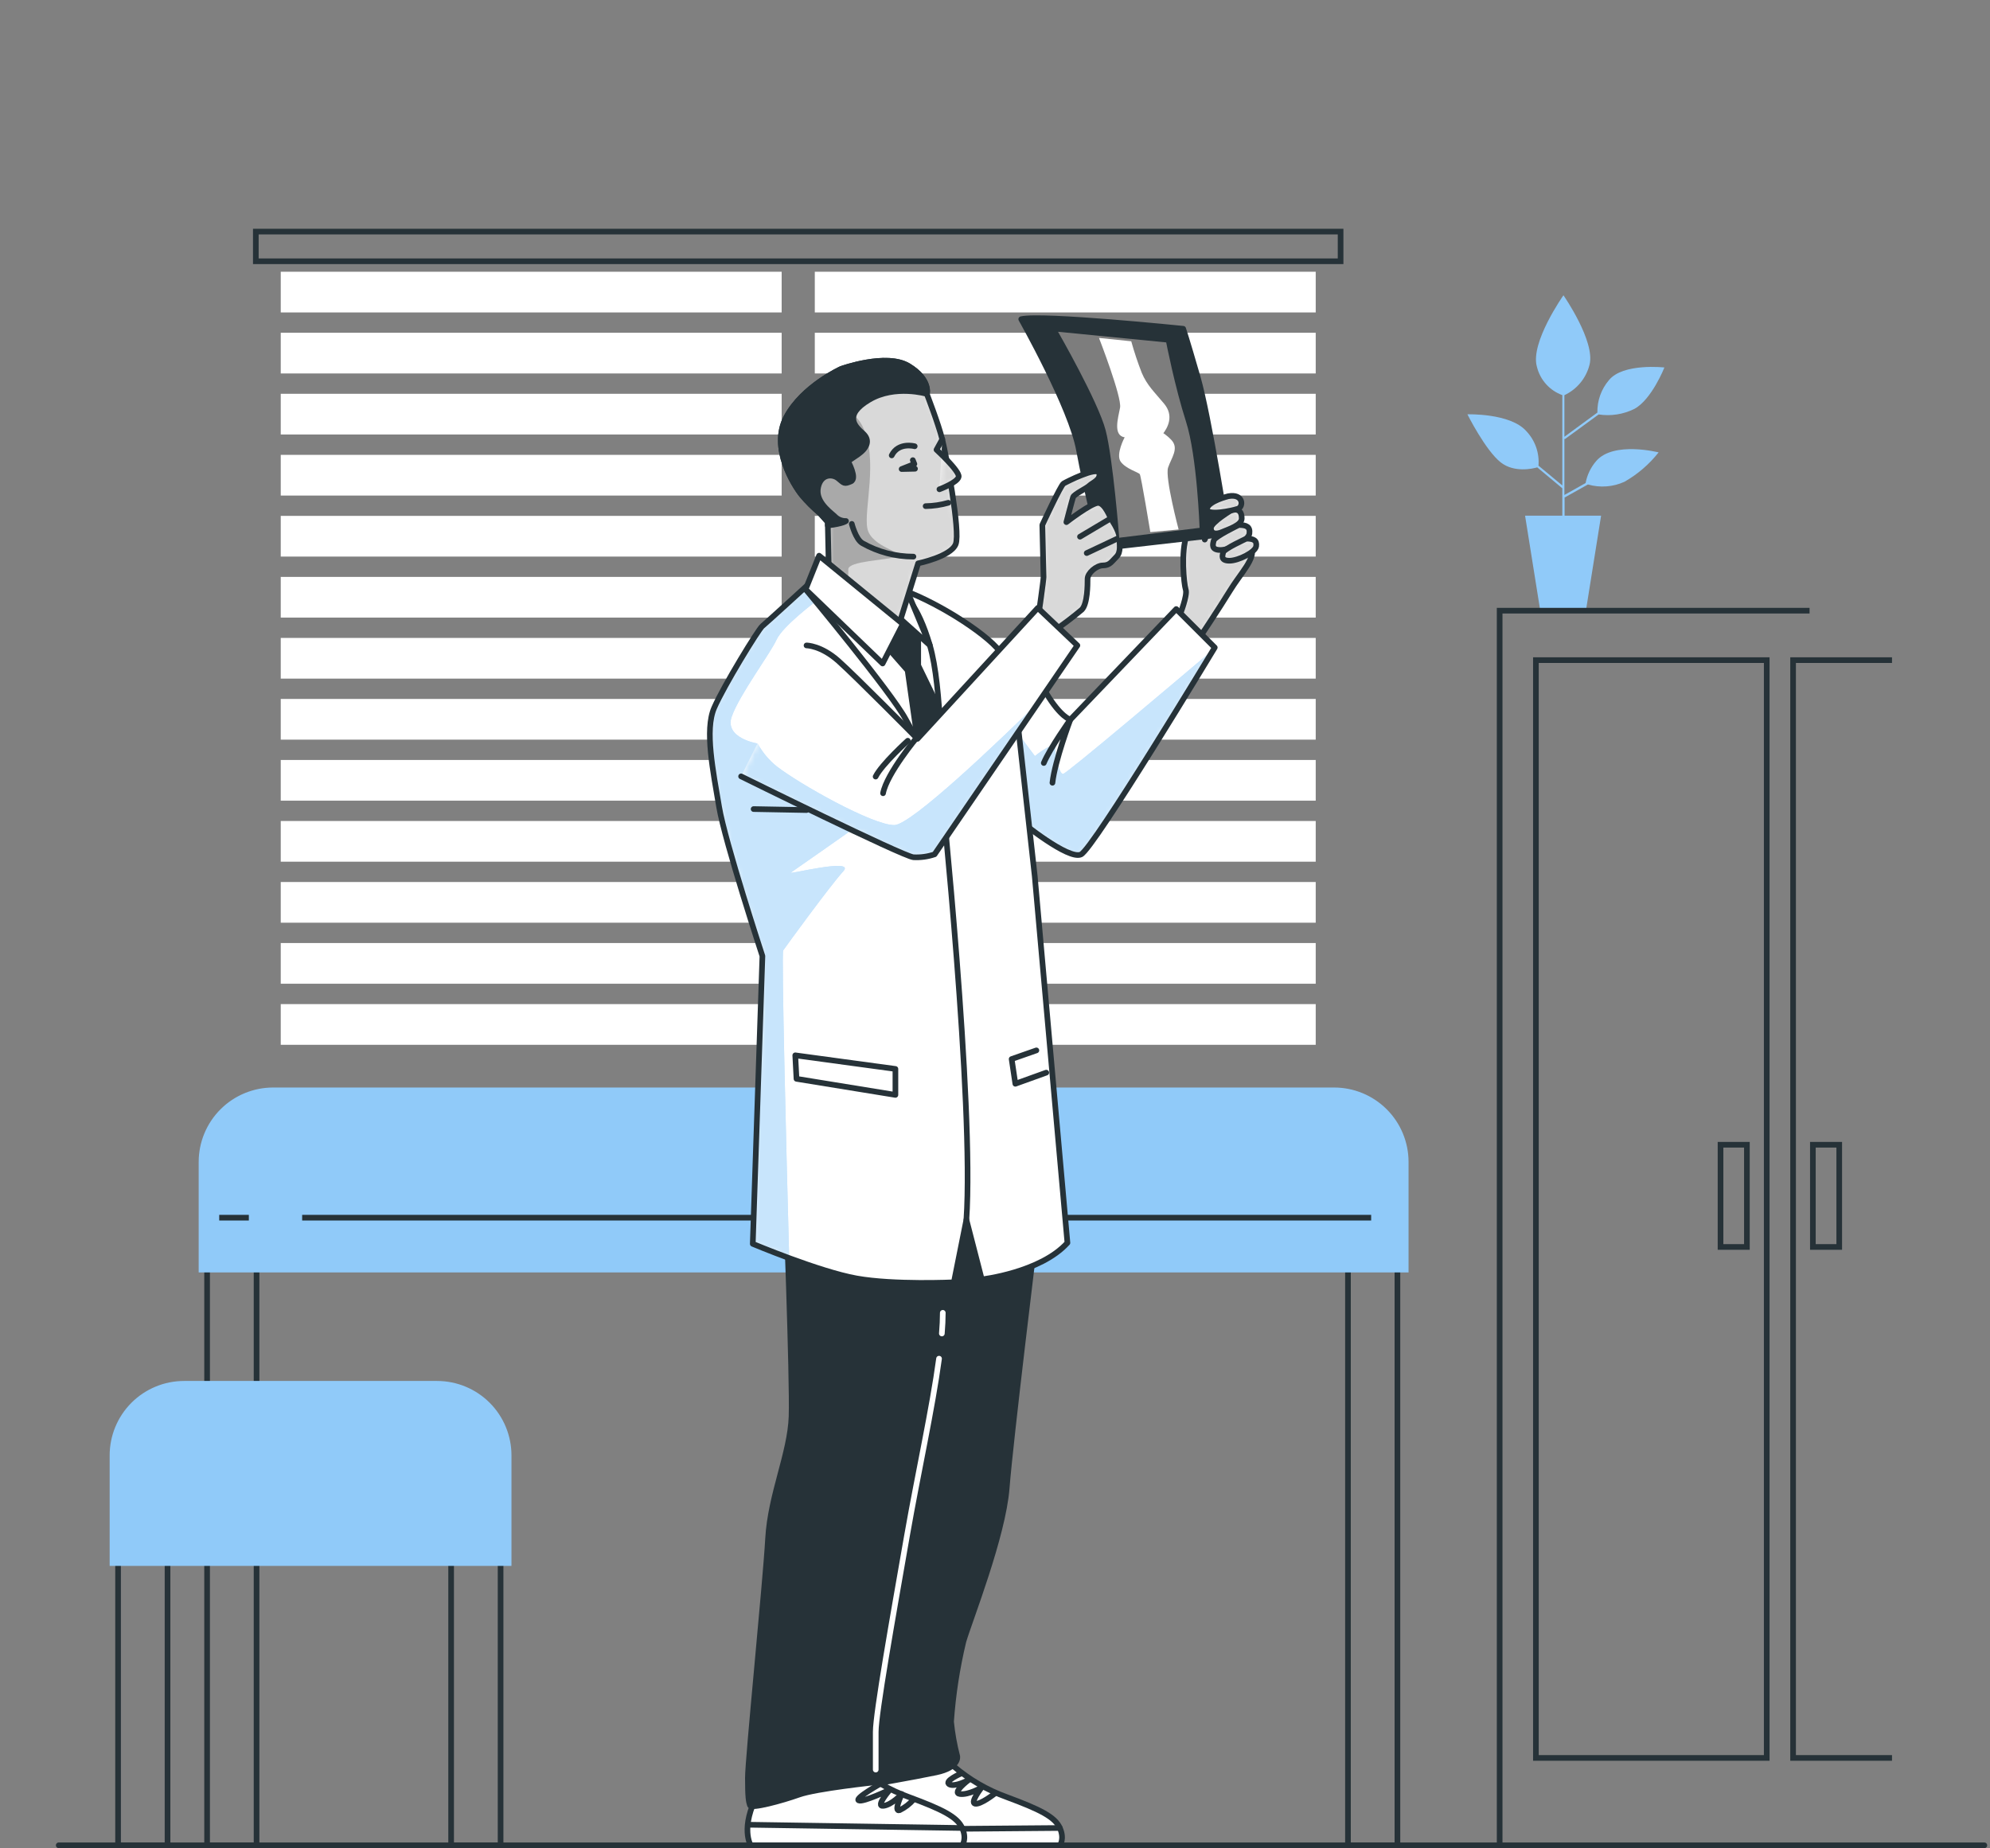 <svg width="352" height="327" viewBox="0 0 352 327" fill="none" xmlns="http://www.w3.org/2000/svg">
<rect x="0" y="0" width="352" height="327" fill="#808080" stroke="none"/>
<path d="M282.351 81.556C281.389 82.666 280.739 84.013 280.47 85.458L276.717 87.566V77.602L276.787 77.698L282.78 73.323C284.933 73.651 287.135 73.309 289.087 72.344C292.167 70.69 294.406 65.013 294.406 65.013C294.406 65.013 287.075 64.181 284.59 67.261C283.232 68.857 282.507 70.896 282.552 72.991L276.717 77.269V69.912C277.81 69.402 278.776 68.656 279.544 67.727C280.313 66.797 280.865 65.709 281.161 64.54C282.228 60.402 276.551 52.24 276.551 52.24C276.551 52.24 270.628 60.63 271.853 64.881C272.131 66.024 272.687 67.08 273.471 67.956C274.256 68.832 275.244 69.501 276.349 69.903V85.878L272.133 82.378C272.225 81.262 272.079 80.139 271.705 79.083C271.331 78.028 270.737 77.064 269.963 76.254C267.129 73.061 259.561 73.297 259.561 73.297C259.561 73.297 262.754 79.684 265.466 81.81C267.846 83.673 271.127 82.912 271.914 82.684L276.349 86.385V91.232H269.762L272.448 108.046H280.522L283.208 91.232H276.752V88.021L280.881 85.711C283.025 86.327 285.318 86.156 287.346 85.23C289.674 83.903 291.724 82.139 293.383 80.034C293.383 80.034 285.413 78.004 282.351 81.556Z" fill="#90CAF9"/>
<path d="M232.729 48.075H144.125V55.275H232.729V48.075Z" fill="white"/>
<path d="M232.729 58.871H144.125V66.071H232.729V58.871Z" fill="white"/>
<path d="M232.729 69.667H144.125V76.867H232.729V69.667Z" fill="white"/>
<path d="M232.729 80.471H144.125V87.671H232.729V80.471Z" fill="white"/>
<path d="M232.729 91.267H144.125V98.467H232.729V91.267Z" fill="white"/>
<path d="M232.729 102.062H144.125V109.262H232.729V102.062Z" fill="white"/>
<path d="M232.729 112.858H144.125V120.058H232.729V112.858Z" fill="white"/>
<path d="M232.729 123.654H144.125V130.854H232.729V123.654Z" fill="white"/>
<path d="M232.729 134.449H144.125V141.649H232.729V134.449Z" fill="white"/>
<path d="M232.729 145.245H144.125V152.445H232.729V145.245Z" fill="white"/>
<path d="M232.729 156.04H144.125V163.24H232.729V156.04Z" fill="white"/>
<path d="M232.729 166.836H144.125V174.036H232.729V166.836Z" fill="white"/>
<path d="M232.729 177.64H144.125V184.84H232.729V177.64Z" fill="white"/>
<path d="M138.263 48.075H49.659V55.275H138.263V48.075Z" fill="white"/>
<path d="M138.263 58.871H49.659V66.071H138.263V58.871Z" fill="white"/>
<path d="M138.263 69.667H49.659V76.867H138.263V69.667Z" fill="white"/>
<path d="M138.263 80.471H49.659V87.671H138.263V80.471Z" fill="white"/>
<path d="M138.263 91.267H49.659V98.467H138.263V91.267Z" fill="white"/>
<path d="M138.263 102.062H49.659V109.262H138.263V102.062Z" fill="white"/>
<path d="M138.263 112.858H49.659V120.058H138.263V112.858Z" fill="white"/>
<path d="M138.263 123.654H49.659V130.854H138.263V123.654Z" fill="white"/>
<path d="M138.263 134.449H49.659V141.649H138.263V134.449Z" fill="white"/>
<path d="M138.263 145.245H49.659V152.445H138.263V145.245Z" fill="white"/>
<path d="M138.263 156.04H49.659V163.24H138.263V156.04Z" fill="white"/>
<path d="M138.263 166.836H49.659V174.036H138.263V166.836Z" fill="white"/>
<path d="M138.263 177.64H49.659V184.84H138.263V177.64Z" fill="white"/>
<path d="M237.13 40.972H45.25V46.221H237.13V40.972Z" stroke="#263238" stroke-miterlimit="10"/>
<path d="M45.381 219.143H36.632V326.46H45.381V219.143Z" stroke="#263238" stroke-miterlimit="10"/>
<path d="M247.182 219.143H238.433V326.46H247.182V219.143Z" stroke="#263238" stroke-miterlimit="10"/>
<path d="M48.303 192.897H235.984C239.343 192.897 242.565 194.232 244.941 196.608C247.317 198.983 248.651 202.206 248.651 205.565V224.611H35.644V205.574C35.643 203.91 35.969 202.263 36.605 200.726C37.24 199.188 38.172 197.791 39.348 196.614C40.523 195.437 41.919 194.503 43.456 193.865C44.992 193.227 46.639 192.899 48.303 192.897Z" fill="#90CAF9" stroke="#90CAF9" stroke-miterlimit="10"/>
<path d="M53.447 215.425H242.536" stroke="#263238" stroke-miterlimit="10"/>
<path d="M38.776 215.425H44.016" stroke="#263238" stroke-miterlimit="10"/>
<path d="M29.634 271.056H20.885V326.46H29.634V271.056Z" stroke="#263238" stroke-miterlimit="10"/>
<path d="M88.546 271.056H79.797V326.46H88.546V271.056Z" stroke="#263238" stroke-miterlimit="10"/>
<path d="M32.556 244.811H77.304C80.664 244.811 83.886 246.145 86.262 248.521C88.637 250.897 89.972 254.119 89.972 257.479V276.524H19.897V257.479C19.897 254.12 21.23 250.9 23.604 248.524C25.978 246.149 29.198 244.813 32.556 244.811Z" fill="#90CAF9" stroke="#90CAF9" stroke-miterlimit="10"/>
<path d="M312.506 116.786H271.677V311.002H312.506V116.786Z" stroke="#263238" stroke-miterlimit="10"/>
<path d="M334.666 116.786H317.169V311.002H334.666" stroke="#263238" stroke-miterlimit="10"/>
<path d="M265.265 326.172V108.038H320.083" stroke="#263238" stroke-miterlimit="10"/>
<path d="M308.998 202.521H304.335V220.604H308.998V202.521Z" stroke="#263238" stroke-miterlimit="10"/>
<path d="M325.332 202.521H320.669V220.604H325.332V202.521Z" stroke="#263238" stroke-miterlimit="10"/>
<path d="M210.779 87.452C210.779 87.452 210.954 92.054 209.905 94.775C208.855 97.496 209.397 103.296 209.738 104.311C210.08 105.325 208.715 108.746 208.715 108.746L211.952 113.173C211.952 113.173 215.696 107.547 217.568 104.486C219.44 101.424 222.196 98.694 221.313 96.988C220.429 95.282 217.743 91.879 217.568 91.03C217.393 90.182 215.819 89.333 215.819 89.333L213.098 95.457C213.098 95.457 212.59 91.03 212.59 88.992C212.59 86.954 211.296 85.921 210.779 87.452Z" fill="white"/>
<mask id="mask0_15_670" style="mask-type:luminance" maskUnits="userSpaceOnUse" x="208" y="86" width="14" height="28">
<path d="M210.779 87.452C210.779 87.452 210.954 92.054 209.905 94.775C208.855 97.496 209.397 103.296 209.738 104.311C210.08 105.325 208.715 108.746 208.715 108.746L211.952 113.173C211.952 113.173 215.696 107.547 217.568 104.486C219.44 101.424 222.196 98.694 221.313 96.988C220.429 95.282 217.743 91.879 217.568 91.03C217.393 90.182 215.819 89.333 215.819 89.333L213.098 95.457C213.098 95.457 212.59 91.03 212.59 88.992C212.59 86.954 211.296 85.921 210.779 87.452Z" fill="white"/>
</mask>
<g mask="url(#mask0_15_670)">
<path opacity="0.15" d="M210.779 87.452C210.779 87.452 210.954 92.054 209.905 94.775C208.855 97.496 209.397 103.296 209.738 104.311C210.08 105.325 208.715 108.746 208.715 108.746L211.952 113.173C211.952 113.173 215.696 107.547 217.568 104.486C219.44 101.424 222.196 98.694 221.313 96.988C220.429 95.282 217.743 91.879 217.568 91.03C217.393 90.182 215.819 89.333 215.819 89.333L213.098 95.457C213.098 95.457 212.59 91.03 212.59 88.992C212.59 86.954 211.296 85.921 210.779 87.452Z" fill="black" stroke="#263238" stroke-linecap="round" stroke-linejoin="round"/>
</g>
<path d="M210.779 87.452C210.779 87.452 210.954 92.054 209.905 94.775C208.855 97.496 209.397 103.296 209.738 104.311C210.08 105.325 208.715 108.746 208.715 108.746L211.952 113.173C211.952 113.173 215.696 107.547 217.568 104.486C219.44 101.424 222.196 98.694 221.313 96.988C220.429 95.282 217.743 91.879 217.568 91.03C217.393 90.182 215.819 89.333 215.819 89.333L213.098 95.457C213.098 95.457 212.59 91.03 212.59 88.992C212.59 86.954 211.296 85.921 210.779 87.452Z" stroke="#263238" stroke-linecap="round" stroke-linejoin="round"/>
<path d="M208.059 107.749L214.874 114.555C214.874 114.555 193.414 150.153 191.201 151.167C188.987 152.182 180.641 145.367 180.641 145.367L175.016 114.363C175.016 114.363 182.522 118.396 185.077 122.647C187.631 126.899 189.328 127.31 189.328 127.31L208.059 107.749Z" fill="white"/>
<mask id="mask1_15_670" style="mask-type:luminance" maskUnits="userSpaceOnUse" x="175" y="107" width="40" height="45">
<path d="M208.059 107.749L214.874 114.555C214.874 114.555 193.414 150.153 191.201 151.167C188.987 152.182 180.641 145.367 180.641 145.367L175.016 114.363C175.016 114.363 182.522 118.396 185.077 122.647C187.631 126.899 189.328 127.31 189.328 127.31L208.059 107.749Z" fill="white"/>
</mask>
<g mask="url(#mask1_15_670)">
<path d="M188.034 136.925C187.36 136.925 186.678 133.977 186.678 132.393C186.678 130.81 183.056 133.758 183.056 133.758L178.988 128.325L177.667 128.964L180.641 145.358C180.641 145.358 188.987 152.165 191.201 151.141C193.414 150.118 212.556 118.361 214.682 114.853C209.45 119.288 188.629 136.925 188.034 136.925Z" fill="#90CAF9"/>
<path opacity="0.5" d="M188.034 136.925C187.36 136.925 186.678 133.977 186.678 132.393C186.678 130.81 183.056 133.758 183.056 133.758L178.988 128.325L177.667 128.964L180.641 145.358C180.641 145.358 188.987 152.165 191.201 151.141C193.414 150.118 212.556 118.361 214.682 114.853C209.45 119.288 188.629 136.925 188.034 136.925Z" fill="white"/>
</g>
<path d="M208.059 107.749L214.874 114.555C214.874 114.555 193.414 150.153 191.201 151.167C188.987 152.182 180.641 145.367 180.641 145.367L175.016 114.363C175.016 114.363 182.522 118.396 185.077 122.647C187.631 126.899 189.328 127.31 189.328 127.31L208.059 107.749Z" stroke="#263238" stroke-linecap="round" stroke-linejoin="round"/>
<path d="M186.161 138.482C186.599 134.545 189.328 127.302 189.328 127.302C189.328 127.302 185.724 132.358 184.63 134.983" stroke="#263238" stroke-linecap="round" stroke-linejoin="round"/>
<path d="M168.664 312.463C171.443 314.839 174.629 316.692 178.069 317.93C183.974 320.117 186.599 321.43 187.474 323.398C188.348 325.367 187.474 326.46 187.474 326.46H150.074C150.074 326.46 148.106 323.398 151.386 317.274C154.667 311.15 168.664 312.463 168.664 312.463Z" fill="white" stroke="#263238" stroke-linecap="round" stroke-linejoin="round"/>
<path d="M170.003 313.758C170.003 313.758 166.95 315.096 167.903 315.665C168.857 316.233 171.333 314.904 171.333 314.904C171.333 314.904 168.288 317.196 169.811 317.388C171.333 317.581 173.625 316.242 173.625 316.242C173.625 316.242 171.525 318.91 172.479 319.103C173.433 319.295 175.908 317.353 175.908 317.353" stroke="#263238" stroke-linecap="round" stroke-linejoin="round"/>
<path d="M149.733 323.705L187.474 323.398" stroke="#263238" stroke-linecap="round" stroke-linejoin="round"/>
<path d="M183.099 219.073C183.099 219.073 178.725 254.723 178.069 263.253C177.413 271.782 171.508 286.655 170.414 290.373C169.295 295.044 168.564 299.798 168.227 304.589C168.433 306.656 168.798 308.703 169.321 310.713C169.321 310.713 169.758 312.682 165.602 313.556C161.447 314.431 153.792 315.743 153.792 315.743C153.792 315.743 150.949 314.869 151.168 306.558C151.386 298.247 151.824 282.937 153.792 275.719C155.76 268.502 158.385 256.691 159.041 254.286C159.697 251.88 158.166 212.293 158.166 212.293L182.662 212.074L183.099 219.073Z" fill="#263238" stroke="#263238" stroke-linecap="round" stroke-linejoin="round"/>
<path d="M151.386 312.463C154.164 314.839 157.351 316.692 160.791 317.93C166.696 320.117 169.321 321.43 170.196 323.398C171.07 325.367 170.196 326.46 170.196 326.46H132.796C132.796 326.46 130.827 323.398 134.108 317.274C137.389 311.15 151.386 312.463 151.386 312.463Z" fill="white" stroke="#263238" stroke-linecap="round" stroke-linejoin="round"/>
<path d="M155.892 315.481C155.892 315.481 151.124 318.149 151.885 318.525C152.646 318.902 157.414 316.618 157.414 316.618C157.414 316.618 154.746 319.671 156.268 319.479C157.79 319.287 159.513 317.388 159.513 317.388C159.513 317.388 157.982 320.625 159.129 320.249C160.077 319.788 160.922 319.139 161.613 318.342" stroke="#263238" stroke-linecap="round" stroke-linejoin="round"/>
<path d="M132.323 322.821L170.195 323.398" stroke="#263238" stroke-linecap="round" stroke-linejoin="round"/>
<path d="M138.92 209.887C138.92 209.887 140.232 244.006 140.013 250.567C139.795 257.129 136.295 264.346 135.858 272.22C135.42 280.093 132.288 311.054 132.288 314.554C132.288 318.053 132.437 318.718 132.656 319.374C132.874 320.03 138.264 318.587 141.325 317.493C144.387 316.399 154.903 315.297 154.903 315.297C154.903 315.297 153.153 312.025 153.153 309.619C153.153 307.214 152.716 303.277 153.153 301.965C153.591 300.652 156.215 273.313 157.965 268.283C159.715 263.253 162.777 246.631 162.995 240.288C163.214 233.945 165.839 212.512 165.839 212.512C165.839 212.512 148.324 213.168 138.92 209.887Z" fill="#263238" stroke="#263238" stroke-linecap="round" stroke-linejoin="round"/>
<path d="M166.6 235.914C166.705 234.601 166.766 233.377 166.766 232.257" stroke="white" stroke-linecap="round" stroke-linejoin="round"/>
<path d="M154.903 313.066V306.4C154.903 303.058 157.869 286.375 160.458 271.546C162.383 260.558 164.92 249.159 166.101 240.367" stroke="white" stroke-linecap="round" stroke-linejoin="round"/>
<path d="M143.521 102.902C143.521 102.902 135.517 110.224 134.834 110.776C134.152 111.327 128.019 121.326 126.322 125.246C124.625 129.165 126.147 136.487 127.197 142.742C128.247 148.998 134.86 169.137 134.86 169.137L133.154 220.053C133.154 220.053 144.904 224.995 151.526 226.177C158.149 227.358 168.726 226.859 168.726 226.859L170.939 215.792L173.66 226.343C173.66 226.343 184.044 225.153 188.812 219.878L183.029 154.99L179.793 125.867C179.793 125.867 178.918 118.868 177.238 115.823C175.558 112.779 166.337 106.795 159.864 104.45C153.39 102.106 143.521 102.902 143.521 102.902Z" fill="white"/>
<mask id="mask2_15_670" style="mask-type:luminance" maskUnits="userSpaceOnUse" x="125" y="102" width="64" height="125">
<path d="M143.521 102.902C143.521 102.902 135.517 110.224 134.834 110.776C134.152 111.327 128.019 121.326 126.322 125.246C124.625 129.165 126.147 136.487 127.197 142.742C128.247 148.998 134.86 169.137 134.86 169.137L133.154 220.053C133.154 220.053 144.904 224.995 151.526 226.177C158.149 227.358 168.726 226.859 168.726 226.859L170.939 215.792L173.66 226.343C173.66 226.343 184.044 225.153 188.812 219.878L183.029 154.99L179.793 125.867C179.793 125.867 178.918 118.868 177.238 115.823C175.558 112.779 166.337 106.795 159.864 104.45C153.39 102.106 143.521 102.902 143.521 102.902Z" fill="white"/>
</mask>
<g mask="url(#mask2_15_670)">
<path d="M150.249 147.117L133.277 138.071L133.995 131.536C133.995 131.536 128.081 130.608 129.437 126.759C130.793 122.91 136.252 115.622 137.363 113.164C138.474 110.706 144.598 106.165 144.598 106.165L147.038 102.771C144.93 102.771 143.539 102.911 143.539 102.911C143.539 102.911 135.534 110.233 134.852 110.784C134.169 111.335 128.037 121.335 126.34 125.254C124.642 129.174 126.165 136.496 127.214 142.751C128.264 149.006 134.878 169.145 134.878 169.145L133.172 220.061C133.172 220.061 135.963 221.234 139.594 222.572C139.095 203.973 138.203 168.638 138.535 168.139C138.99 167.466 146.907 156.6 149.164 154.142C151.421 151.683 139.217 154.815 139.891 154.369C140.565 153.923 150.249 147.117 150.249 147.117Z" fill="#90CAF9"/>
<path opacity="0.5" d="M150.249 147.117L133.277 138.071L133.995 131.536C133.995 131.536 128.081 130.608 129.437 126.759C130.793 122.91 136.252 115.622 137.363 113.164C138.474 110.706 144.598 106.165 144.598 106.165L147.038 102.771C144.93 102.771 143.539 102.911 143.539 102.911C143.539 102.911 135.534 110.233 134.852 110.784C134.169 111.335 128.037 121.335 126.34 125.254C124.642 129.174 126.165 136.496 127.214 142.751C128.264 149.006 134.878 169.145 134.878 169.145L133.172 220.061C133.172 220.061 135.963 221.234 139.594 222.572C139.095 203.973 138.203 168.638 138.535 168.139C138.99 167.466 146.907 156.6 149.164 154.142C151.421 151.683 139.217 154.815 139.891 154.369C140.565 153.923 150.249 147.117 150.249 147.117Z" fill="white"/>
<path d="M166.478 139.024C166.478 139.024 172.33 195.26 170.939 215.81L166.478 139.024Z" fill="white"/>
<path d="M166.478 139.024C166.478 139.024 172.33 195.26 170.939 215.81" stroke="#263238" stroke-linecap="round" stroke-linejoin="round"/>
<path d="M140.67 186.703L158.385 189.109V193.702L140.888 190.859L140.67 186.703Z" stroke="#263238" stroke-linecap="round" stroke-linejoin="round"/>
<path d="M185.068 189.765L179.6 191.734L178.944 187.36L183.318 185.829" stroke="#263238" stroke-linecap="round" stroke-linejoin="round"/>
</g>
<path d="M143.521 102.902C143.521 102.902 135.517 110.224 134.834 110.776C134.152 111.327 128.019 121.326 126.322 125.246C124.625 129.165 126.147 136.487 127.197 142.742C128.247 148.998 134.86 169.137 134.86 169.137L133.154 220.053C133.154 220.053 144.904 224.995 151.526 226.177C158.149 227.358 168.726 226.859 168.726 226.859L170.939 215.792L173.66 226.343C173.66 226.343 184.044 225.153 188.812 219.878L183.029 154.99L179.793 125.867C179.793 125.867 178.918 118.868 177.238 115.823C175.558 112.779 166.337 106.795 159.864 104.45C153.39 102.106 143.521 102.902 143.521 102.902Z" stroke="#263238" stroke-linecap="round" stroke-linejoin="round"/>
<path d="M142.498 104.249C142.498 104.249 157.65 122.472 160.205 127.24C162.759 132.008 166.512 137.8 166.512 137.8C166.512 137.8 166.679 121.615 164.465 114.126C162.252 106.638 159.872 105.29 159.872 105.29C158.611 103.997 157.048 103.039 155.323 102.503C153.598 101.967 151.767 101.869 149.995 102.22C143.521 103.243 142.498 104.249 142.498 104.249Z" fill="white" stroke="#263238" stroke-linecap="round" stroke-linejoin="round"/>
<path d="M166.11 125.324L162.418 117.722V111.082L157.309 105.833L156.802 114.345L160.546 118.606L162.296 130.95C164.421 134.589 166.539 137.852 166.539 137.852C166.539 137.852 166.574 131.746 166.11 125.324Z" fill="#263238" stroke="#263238" stroke-linecap="round" stroke-linejoin="round"/>
<path d="M159.522 109.717L164.465 114.144L160.205 103.926C160.205 103.926 158.333 108.693 159.522 109.717Z" fill="white" stroke="#263238" stroke-linecap="round" stroke-linejoin="round"/>
<path d="M148.797 65.266C148.797 65.266 141.991 68.337 139.095 73.787C136.199 79.237 140.451 85.877 141.816 87.575C142.795 88.749 143.878 89.832 145.053 90.812L146.417 92.343L146.583 100.006L158.998 110.566L162.401 99.665C162.401 99.665 168.192 98.475 169.05 96.262C169.907 94.049 167.344 80.427 166.661 77.698C165.979 74.968 163.94 69.701 163.94 69.701C163.94 69.701 164.614 67.147 160.704 64.759C156.793 62.37 148.797 65.266 148.797 65.266Z" fill="white"/>
<mask id="mask3_15_670" style="mask-type:luminance" maskUnits="userSpaceOnUse" x="138" y="63" width="32" height="48">
<path d="M148.797 65.266C148.797 65.266 141.991 68.337 139.095 73.787C136.199 79.237 140.451 85.877 141.816 87.575C142.795 88.749 143.878 89.832 145.053 90.812L146.417 92.343L146.583 100.006L158.998 110.566L162.401 99.665C162.401 99.665 168.192 98.475 169.05 96.262C169.907 94.049 167.344 80.427 166.661 77.698C165.979 74.968 163.94 69.701 163.94 69.701C163.94 69.701 164.614 67.147 160.704 64.759C156.793 62.37 148.797 65.266 148.797 65.266Z" fill="white"/>
</mask>
<g mask="url(#mask3_15_670)">
<g opacity="0.15">
<path d="M148.797 65.266C148.797 65.266 141.991 68.337 139.095 73.787C136.199 79.237 140.451 85.877 141.816 87.575C142.795 88.749 143.878 89.832 145.053 90.812L146.417 92.343L146.583 100.006L158.998 110.566L162.401 99.665C162.401 99.665 168.192 98.475 169.05 96.262C169.907 94.049 167.344 80.427 166.661 77.698C165.979 74.968 163.94 69.701 163.94 69.701C163.94 69.701 164.614 67.147 160.704 64.759C156.793 62.37 148.797 65.266 148.797 65.266Z" fill="black"/>
<mask id="mask4_15_670" style="mask-type:luminance" maskUnits="userSpaceOnUse" x="138" y="63" width="32" height="48">
<path d="M148.797 65.266C148.797 65.266 141.991 68.337 139.095 73.787C136.199 79.237 140.451 85.877 141.816 87.575C142.795 88.749 143.878 89.832 145.053 90.812L146.417 92.343L146.583 100.006L158.998 110.566L162.401 99.665C162.401 99.665 168.192 98.475 169.05 96.262C169.907 94.049 167.344 80.427 166.661 77.698C165.979 74.968 163.94 69.701 163.94 69.701C163.94 69.701 164.614 67.147 160.704 64.759C156.793 62.37 148.797 65.266 148.797 65.266Z" fill="white"/>
</mask>
<g mask="url(#mask4_15_670)">
<path d="M153.425 93.489C152.742 90.094 155.463 81.241 152.55 75.388C150.214 70.707 143.452 71.014 140.775 71.372C140.141 72.115 139.589 72.925 139.13 73.787C136.234 79.237 140.486 85.877 141.851 87.575C142.83 88.749 143.913 89.832 145.088 90.811L146.452 92.342L146.619 100.006L150.048 102.919C150.048 101.939 150.048 101.17 150.048 100.723C150.048 99.228 156.837 99.14 158.648 98.466C160.459 97.793 154.098 96.883 153.425 93.489Z" fill="black"/>
<path opacity="0.5" d="M153.425 93.489C152.742 90.094 155.463 81.241 152.55 75.388C150.214 70.707 143.452 71.014 140.775 71.372C140.141 72.115 139.589 72.925 139.13 73.787C136.234 79.237 140.486 85.877 141.851 87.575C142.83 88.749 143.913 89.832 145.088 90.811L146.452 92.342L146.619 100.006L150.048 102.919C150.048 101.939 150.048 101.17 150.048 100.723C150.048 99.228 156.837 99.14 158.648 98.466C160.459 97.793 154.098 96.883 153.425 93.489Z" fill="black"/>
</g>
</g>
<g style="mix-blend-mode:multiply" opacity="0.22">
<path d="M153.425 93.489C152.742 90.094 155.463 81.241 152.55 75.388C150.214 70.707 143.452 71.014 140.775 71.372C140.141 72.115 139.589 72.925 139.13 73.787C136.234 79.237 140.486 85.877 141.851 87.575C142.83 88.749 143.913 89.832 145.088 90.811L146.452 92.342L146.619 100.006L150.048 102.919C150.048 101.939 150.048 101.17 150.048 100.723C150.048 99.228 156.837 99.14 158.648 98.466C160.459 97.793 154.098 96.883 153.425 93.489Z" fill="black"/>
</g>
</g>
<path d="M148.797 65.266C148.797 65.266 141.991 68.337 139.095 73.787C136.199 79.237 140.451 85.877 141.816 87.575C142.795 88.749 143.878 89.832 145.053 90.812L146.417 92.343L146.583 100.006L158.998 110.566L162.401 99.665C162.401 99.665 168.192 98.475 169.05 96.262C169.907 94.049 167.344 80.427 166.661 77.698C165.979 74.968 163.94 69.701 163.94 69.701C163.94 69.701 164.614 67.147 160.704 64.759C156.793 62.37 148.797 65.266 148.797 65.266Z" stroke="#263238" stroke-linecap="round" stroke-linejoin="round"/>
<path d="M150.669 92.684C150.669 92.684 151.351 95.413 152.541 96.096C155.293 97.658 158.405 98.478 161.57 98.475" stroke="#263238" stroke-linecap="round" stroke-linejoin="round"/>
<path d="M166.679 77.698L165.655 79.57C165.655 79.57 169.741 83.323 169.574 84.338C169.408 85.353 166.171 86.56 166.171 86.56" fill="white"/>
<mask id="mask5_15_670" style="mask-type:luminance" maskUnits="userSpaceOnUse" x="165" y="77" width="5" height="10">
<path d="M166.679 77.698L165.655 79.57C165.655 79.57 169.741 83.323 169.574 84.338C169.408 85.353 166.171 86.56 166.171 86.56" fill="white"/>
</mask>
<g mask="url(#mask5_15_670)">
<path opacity="0.15" d="M166.679 77.698L165.655 79.57C165.655 79.57 169.741 83.323 169.574 84.338C169.408 85.353 166.171 86.56 166.171 86.56" fill="black"/>
</g>
<path d="M166.679 77.698L165.655 79.57C165.655 79.57 169.741 83.323 169.574 84.338C169.408 85.353 166.171 86.56 166.171 86.56" stroke="#263238" stroke-linecap="round" stroke-linejoin="round"/>
<path d="M161.464 81.407L161.736 82.089L159.487 82.982L161.849 82.929" stroke="#263238" stroke-linecap="round" stroke-linejoin="round"/>
<path d="M161.797 78.949C161.797 78.949 158.927 78.161 157.729 80.567" stroke="#263238" stroke-linecap="round" stroke-linejoin="round"/>
<path d="M167.746 88.948C166.439 89.322 165.089 89.522 163.73 89.543" stroke="#263238" stroke-linecap="round" stroke-linejoin="round"/>
<path d="M153.748 70.716C158.341 67.996 163.967 69.693 163.967 69.693C163.967 69.693 164.64 67.147 160.73 64.759C156.819 62.37 148.806 65.266 148.806 65.266C148.806 65.266 141.999 68.337 139.103 73.787C136.208 79.237 140.459 85.877 141.824 87.575C142.803 88.749 143.887 89.832 145.061 90.812L146.426 92.343V92.964C149.19 92.631 149.645 92.176 149.645 92.176C149.263 92.185 148.883 92.112 148.531 91.961C148.179 91.81 147.864 91.585 147.607 91.302C146.417 90.278 144.204 88.572 144.711 86.192C145.219 83.813 147.266 83.804 148.289 84.653C149.313 85.501 149.313 85.676 150.503 85.169C151.693 84.661 149.987 81.591 149.987 81.591L151.736 80.401C153.442 79.211 153.95 77.846 152.611 76.657C151.273 75.467 149.138 73.446 153.748 70.716Z" fill="#263238" stroke="#263238" stroke-linecap="round" stroke-linejoin="round"/>
<path d="M144.886 98.309L142.498 104.267L156.119 117.381L159.697 110.399L144.886 98.309Z" fill="white" stroke="#263238" stroke-linecap="round" stroke-linejoin="round"/>
<path d="M180.641 56.465C180.641 56.465 189.495 72.134 190.859 79.622C192.224 87.111 194.779 96.988 194.779 96.988L217.087 94.434C217.087 94.434 213.85 73.665 211.838 66.683C209.826 59.702 209.284 58.163 209.284 58.163C209.284 58.163 184.368 55.608 180.641 56.465Z" fill="#263238" stroke="#263238" stroke-linecap="round" stroke-linejoin="round"/>
<path d="M183.712 108.746C183.712 108.746 184.587 102.622 184.587 102.097C184.587 101.572 184.368 92.876 184.368 92.876C184.368 92.876 187.605 85.878 188.121 85.554C188.637 85.23 194.079 82.492 194.42 83.682C194.761 84.872 193.23 85.388 192.714 85.895C192.198 86.403 189.993 87.426 189.818 87.942C189.643 88.459 188.629 92.369 188.629 92.369C188.629 92.369 193.055 88.966 194.245 88.966C195.435 88.966 196.458 91.687 196.458 91.687C196.458 91.687 197.998 93.9 197.998 95.09C197.998 96.28 198.339 97.644 197.482 98.502C196.625 99.359 196.292 100.033 195.102 100.033C193.913 100.033 192.373 101.397 192.373 102.412C192.373 103.427 192.373 106.839 191.349 107.863C189.769 109.193 188.122 110.442 186.415 111.607L183.712 108.746Z" fill="white"/>
<mask id="mask6_15_670" style="mask-type:luminance" maskUnits="userSpaceOnUse" x="183" y="83" width="16" height="29">
<path d="M183.712 108.746C183.712 108.746 184.587 102.622 184.587 102.097C184.587 101.572 184.368 92.876 184.368 92.876C184.368 92.876 187.605 85.878 188.121 85.554C188.637 85.23 194.079 82.492 194.42 83.682C194.761 84.872 193.23 85.388 192.714 85.895C192.198 86.403 189.993 87.426 189.818 87.942C189.643 88.459 188.629 92.369 188.629 92.369C188.629 92.369 193.055 88.966 194.245 88.966C195.435 88.966 196.458 91.687 196.458 91.687C196.458 91.687 197.998 93.9 197.998 95.09C197.998 96.28 198.339 97.644 197.482 98.502C196.625 99.359 196.292 100.033 195.102 100.033C193.913 100.033 192.373 101.397 192.373 102.412C192.373 103.427 192.373 106.839 191.349 107.863C189.769 109.193 188.122 110.442 186.415 111.607L183.712 108.746Z" fill="white"/>
</mask>
<g mask="url(#mask6_15_670)">
<path opacity="0.15" d="M183.712 108.746C183.712 108.746 184.587 102.622 184.587 102.097C184.587 101.572 184.368 92.876 184.368 92.876C184.368 92.876 187.605 85.878 188.121 85.554C188.637 85.23 194.079 82.492 194.42 83.682C194.761 84.872 193.23 85.388 192.714 85.895C192.198 86.403 189.993 87.426 189.818 87.942C189.643 88.459 188.629 92.369 188.629 92.369C188.629 92.369 193.055 88.966 194.245 88.966C195.435 88.966 196.458 91.687 196.458 91.687C196.458 91.687 197.998 93.9 197.998 95.09C197.998 96.28 198.339 97.644 197.482 98.502C196.625 99.359 196.292 100.033 195.102 100.033C193.913 100.033 192.373 101.397 192.373 102.412C192.373 103.427 192.373 106.839 191.349 107.863C189.769 109.193 188.122 110.442 186.415 111.607L183.712 108.746Z" fill="black" stroke="#263238" stroke-linecap="round" stroke-linejoin="round"/>
</g>
<path d="M183.712 108.746C183.712 108.746 184.587 102.622 184.587 102.097C184.587 101.572 184.368 92.876 184.368 92.876C184.368 92.876 187.605 85.878 188.121 85.554C188.637 85.23 194.079 82.492 194.42 83.682C194.761 84.872 193.23 85.388 192.714 85.895C192.198 86.403 189.993 87.426 189.818 87.942C189.643 88.459 188.629 92.369 188.629 92.369C188.629 92.369 193.055 88.966 194.245 88.966C195.435 88.966 196.458 91.687 196.458 91.687C196.458 91.687 197.998 93.9 197.998 95.09C197.998 96.28 198.339 97.644 197.482 98.502C196.625 99.359 196.292 100.033 195.102 100.033C193.913 100.033 192.373 101.397 192.373 102.412C192.373 103.427 192.373 106.839 191.349 107.863C189.769 109.193 188.122 110.442 186.415 111.607L183.712 108.746Z" stroke="#263238" stroke-linecap="round" stroke-linejoin="round"/>
<path d="M198.015 95.116L192.224 97.846" stroke="#263238" stroke-linecap="round" stroke-linejoin="round"/>
<path d="M196.476 91.713L191.034 94.95" stroke="#263238" stroke-linecap="round" stroke-linejoin="round"/>
<path d="M217.936 90.182C217.936 90.182 214.192 92.395 214.192 93.419C214.192 94.442 215.067 94.609 216.23 94.101C217.394 93.594 219.642 92.903 219.642 91.713C219.642 90.523 219.126 90.007 217.936 90.182Z" fill="white"/>
<mask id="mask7_15_670" style="mask-type:luminance" maskUnits="userSpaceOnUse" x="214" y="90" width="6" height="5">
<path d="M217.936 90.182C217.936 90.182 214.192 92.395 214.192 93.419C214.192 94.442 215.067 94.609 216.23 94.101C217.394 93.594 219.642 92.903 219.642 91.713C219.642 90.523 219.126 90.007 217.936 90.182Z" fill="white"/>
</mask>
<g mask="url(#mask7_15_670)">
<path opacity="0.15" d="M217.936 90.182C217.936 90.182 214.192 92.395 214.192 93.419C214.192 94.442 215.067 94.609 216.23 94.101C217.394 93.594 219.642 92.903 219.642 91.713C219.642 90.523 219.126 90.007 217.936 90.182Z" fill="black" stroke="#263238" stroke-linecap="round" stroke-linejoin="round"/>
</g>
<path d="M217.936 90.182C217.936 90.182 214.192 92.395 214.192 93.419C214.192 94.442 215.067 94.609 216.23 94.101C217.394 93.594 219.642 92.903 219.642 91.713C219.642 90.523 219.126 90.007 217.936 90.182Z" stroke="#263238" stroke-linecap="round" stroke-linejoin="round"/>
<path d="M217.254 87.793C217.254 87.793 213.675 88.668 213.509 90.007C213.343 91.345 217.936 90.348 218.959 90.007C219.983 89.665 219.983 87.286 217.254 87.793Z" fill="white"/>
<mask id="mask8_15_670" style="mask-type:luminance" maskUnits="userSpaceOnUse" x="213" y="87" width="7" height="4">
<path d="M217.254 87.793C217.254 87.793 213.675 88.668 213.509 90.007C213.343 91.345 217.936 90.348 218.959 90.007C219.983 89.665 219.983 87.286 217.254 87.793Z" fill="white"/>
</mask>
<g mask="url(#mask8_15_670)">
<path opacity="0.15" d="M217.254 87.793C217.254 87.793 213.675 88.668 213.509 90.007C213.343 91.345 217.936 90.348 218.959 90.007C219.983 89.665 219.983 87.286 217.254 87.793Z" fill="black" stroke="#263238" stroke-linecap="round" stroke-linejoin="round"/>
</g>
<path d="M217.254 87.793C217.254 87.793 213.675 88.668 213.509 90.007C213.343 91.345 217.936 90.348 218.959 90.007C219.983 89.665 219.983 87.286 217.254 87.793Z" stroke="#263238" stroke-linecap="round" stroke-linejoin="round"/>
<path d="M219.126 92.876C219.126 92.876 214.874 94.923 214.699 95.606C214.524 96.288 214.191 97.303 215.889 97.303C217.586 97.303 220.831 95.606 220.998 94.407C221.164 93.209 220.49 92.876 219.126 92.876Z" fill="white"/>
<mask id="mask9_15_670" style="mask-type:luminance" maskUnits="userSpaceOnUse" x="214" y="92" width="8" height="6">
<path d="M219.126 92.876C219.126 92.876 214.874 94.923 214.699 95.606C214.524 96.288 214.191 97.303 215.889 97.303C217.586 97.303 220.831 95.606 220.998 94.407C221.164 93.209 220.49 92.876 219.126 92.876Z" fill="white"/>
</mask>
<g mask="url(#mask9_15_670)">
<path opacity="0.15" d="M219.126 92.876C219.126 92.876 214.874 94.923 214.699 95.606C214.524 96.288 214.191 97.303 215.889 97.303C217.586 97.303 220.831 95.606 220.998 94.407C221.164 93.209 220.49 92.876 219.126 92.876Z" fill="black" stroke="#263238" stroke-linecap="round" stroke-linejoin="round"/>
</g>
<path d="M219.126 92.876C219.126 92.876 214.874 94.923 214.699 95.606C214.524 96.288 214.191 97.303 215.889 97.303C217.586 97.303 220.831 95.606 220.998 94.407C221.164 93.209 220.49 92.876 219.126 92.876Z" stroke="#263238" stroke-linecap="round" stroke-linejoin="round"/>
<path d="M220.464 95.291C220.464 95.291 216.527 97.093 216.37 97.697C216.212 98.3 215.898 99.201 217.472 99.201C219.047 99.201 222.039 97.697 222.196 96.647C222.354 95.597 221.724 95.291 220.464 95.291Z" fill="white"/>
<mask id="mask10_15_670" style="mask-type:luminance" maskUnits="userSpaceOnUse" x="216" y="95" width="7" height="5">
<path d="M220.464 95.291C220.464 95.291 216.527 97.093 216.37 97.697C216.212 98.3 215.898 99.201 217.472 99.201C219.047 99.201 222.039 97.697 222.196 96.647C222.354 95.597 221.724 95.291 220.464 95.291Z" fill="white"/>
</mask>
<g mask="url(#mask10_15_670)">
<path opacity="0.15" d="M220.464 95.291C220.464 95.291 216.527 97.093 216.37 97.697C216.212 98.3 215.898 99.201 217.472 99.201C219.047 99.201 222.039 97.697 222.196 96.647C222.354 95.597 221.724 95.291 220.464 95.291Z" fill="black" stroke="#263238" stroke-linecap="round" stroke-linejoin="round"/>
</g>
<path d="M220.464 95.291C220.464 95.291 216.527 97.093 216.37 97.697C216.212 98.3 215.898 99.201 217.472 99.201C219.047 99.201 222.039 97.697 222.196 96.647C222.354 95.597 221.724 95.291 220.464 95.291Z" stroke="#263238" stroke-linecap="round" stroke-linejoin="round"/>
<path d="M187.15 58.696C187.15 58.696 194.254 71.075 195.566 76.106C196.878 81.136 197.972 95.133 197.972 95.133L212.188 93.384C212.188 93.384 211.751 80.698 209.782 74.575C207.814 68.451 206.283 60.577 206.283 60.577L187.15 58.696Z" fill="#7D7D7D"/>
<path d="M198.934 77.365C198.934 77.365 197.307 80.392 198.234 81.678C199.162 82.964 201.375 83.542 201.611 83.892C201.847 84.242 203.475 94.136 203.475 94.136L208.479 93.672C208.479 93.672 206.038 84.469 206.615 82.728C207.193 80.987 208.601 79.351 207.202 77.838C205.802 76.324 203.588 75.275 202.197 75.502C200.991 75.888 199.88 76.523 198.934 77.365Z" fill="white"/>
<path d="M194.394 59.781C194.394 59.781 198.471 70.279 198.121 72.125C197.771 73.971 196.835 77.015 198.934 77.374C201.034 77.733 201.961 75.747 202.661 75.86C203.361 75.974 204.525 78.188 205.574 76.91C206.624 75.633 207.665 73.533 205.924 71.434C204.183 69.334 202.897 68.179 201.961 65.966C201.246 64.135 200.625 62.269 200.098 60.376L194.394 59.781Z" fill="white"/>
<path d="M142.664 114.187C142.664 114.187 145.219 114.187 148.289 116.917C151.36 119.646 162.287 130.713 162.287 130.713L183.572 107.547L190.571 114.187L165.314 151.141C164.11 151.551 162.839 151.726 161.57 151.657C159.697 151.482 131.09 137.353 131.09 137.353" fill="white"/>
<mask id="mask11_15_670" style="mask-type:luminance" maskUnits="userSpaceOnUse" x="131" y="107" width="60" height="45">
<path d="M142.664 114.187C142.664 114.187 145.219 114.187 148.289 116.917C151.36 119.646 162.287 130.713 162.287 130.713L183.572 107.547L190.571 114.187L165.314 151.141C164.11 151.551 162.839 151.726 161.57 151.657C159.697 151.482 131.09 137.353 131.09 137.353" fill="white"/>
</mask>
<g mask="url(#mask11_15_670)">
<path d="M158.175 145.971C154.326 145.971 141.431 138.727 137.363 135.56C135.988 134.446 134.847 133.073 134.003 131.518L131.09 137.353C131.09 137.353 159.698 151.482 161.57 151.657C162.839 151.726 164.11 151.551 165.314 151.141L183.563 124.371C176.985 130.827 161.202 145.971 158.175 145.971Z" fill="#90CAF9"/>
<path opacity="0.5" d="M158.175 145.971C154.326 145.971 141.431 138.727 137.363 135.56C135.988 134.446 134.847 133.073 134.003 131.518L131.09 137.353C131.09 137.353 159.698 151.482 161.57 151.657C162.839 151.726 164.11 151.551 165.314 151.141L183.563 124.371C176.985 130.827 161.202 145.971 158.175 145.971Z" fill="white"/>
</g>
<path d="M142.664 114.187C142.664 114.187 145.219 114.187 148.289 116.917C151.36 119.646 162.287 130.713 162.287 130.713L183.572 107.547L190.571 114.187L165.314 151.141C164.11 151.551 162.839 151.726 161.57 151.657C159.697 151.482 131.09 137.353 131.09 137.353" stroke="#263238" stroke-linecap="round" stroke-linejoin="round"/>
<path d="M142.664 143.311L133.303 143.136" stroke="#263238" stroke-linecap="round" stroke-linejoin="round"/>
<path d="M162.252 130.381C162.252 130.381 156.854 136.837 156.198 140.337" stroke="#263238" stroke-linecap="round" stroke-linejoin="round"/>
<path d="M160.572 131.046C160.572 131.046 155.979 135.201 154.886 137.389" stroke="#263238" stroke-linecap="round" stroke-linejoin="round"/>
<path d="M10.387 326.46H351" stroke="#263238" stroke-linecap="round" stroke-linejoin="round"/>
</svg>
